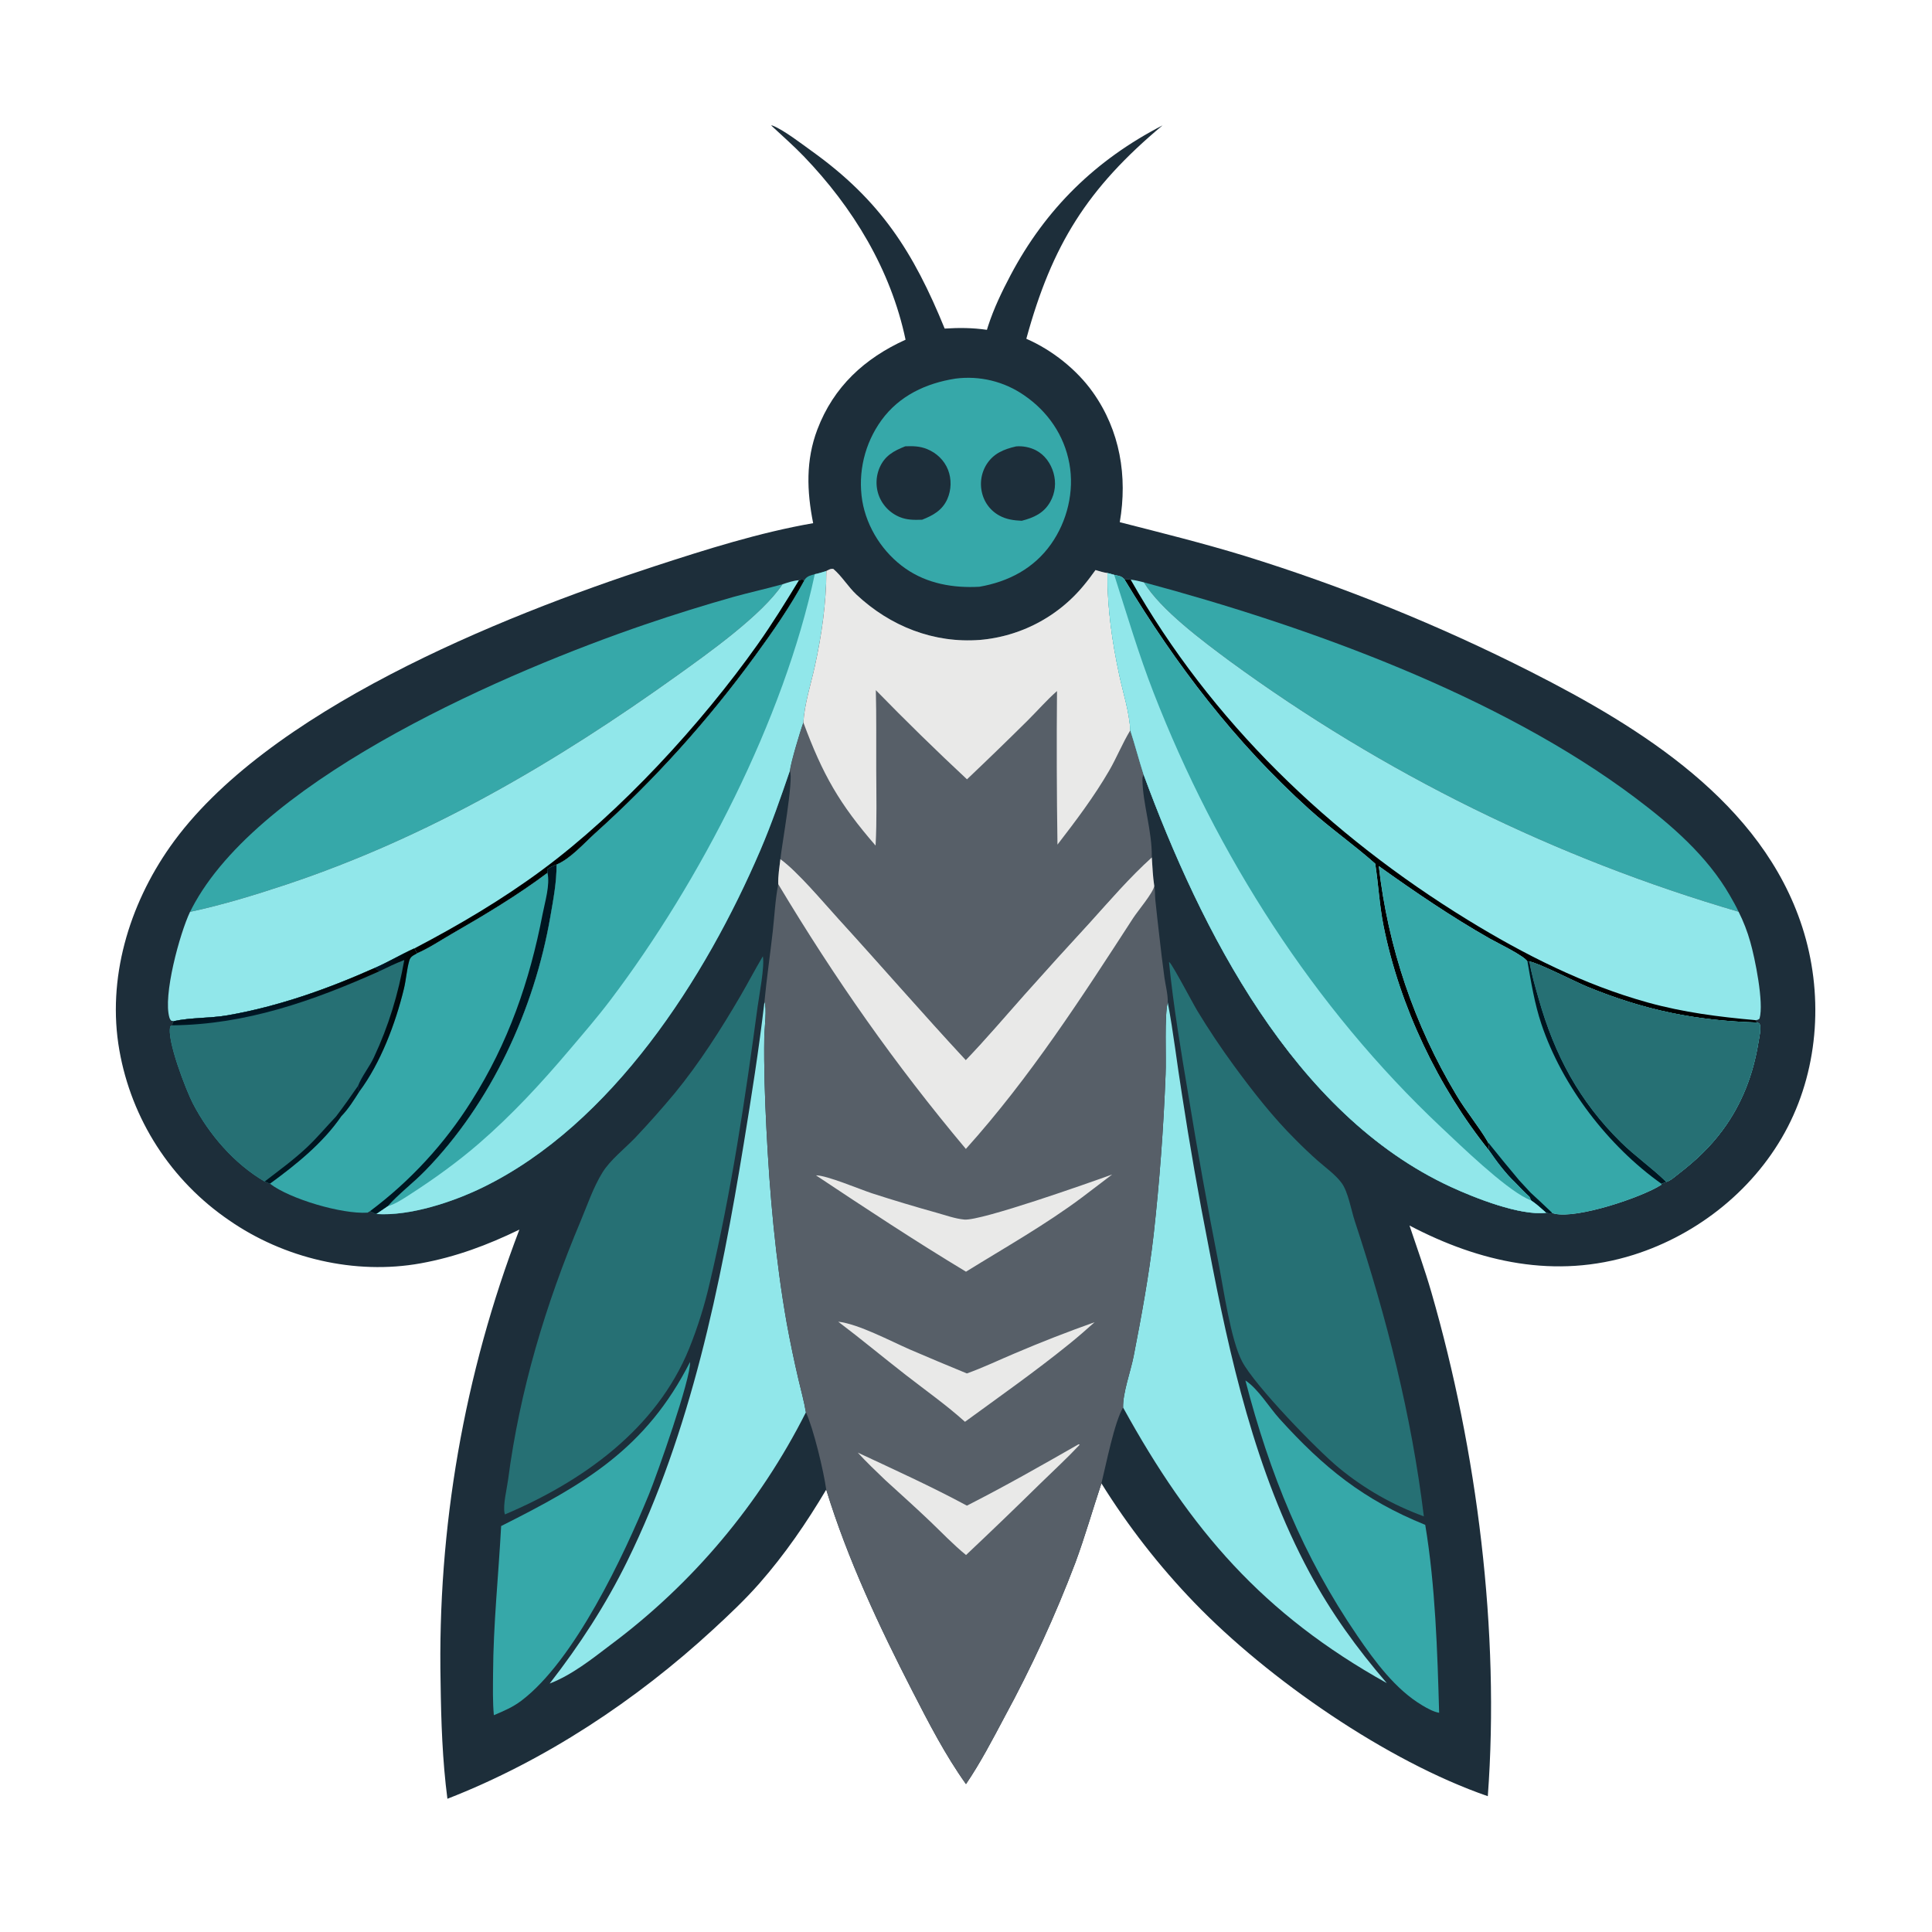 <?xml version="1.0" encoding="utf-8" ?>
<svg xmlns="http://www.w3.org/2000/svg" xmlns:xlink="http://www.w3.org/1999/xlink" width="1024" height="1024">
	<path fill="#1D2E3A" d="M479.964 180.052C472.132 142.856 452.093 109.924 425.904 82.734C420.44 77.061 414.623 72.014 408.905 66.653L408.959 66.387C409.237 66.493 409.517 66.594 409.794 66.705C415.527 68.995 425.08 76.369 430.37 80.165C466.653 106.204 484.084 133.425 500.696 174.149C508.44 173.667 515.379 173.705 523.092 174.815Q523.378 173.828 523.697 172.852C526.735 163.482 531.049 154.491 535.649 145.799C554.268 110.619 580.815 84.688 616.17 66.451C576.259 99.847 557.593 129.754 543.974 179.559C557.576 185.479 570.688 195.837 579.273 207.956C593.673 228.283 597.674 252.467 593.507 276.772C615.644 282.435 637.659 287.896 659.522 294.583Q679.105 300.645 698.415 307.529Q717.725 314.412 736.728 322.105Q755.73 329.798 774.39 338.286Q793.051 346.774 811.336 356.043C869.824 385.733 933.934 425.346 955.266 491.443C966.38 525.877 964.239 564.936 947.562 597.275C930.875 629.634 900.34 654.216 865.768 665.105C824.483 678.109 784.238 669.067 747.062 649.549C751.017 661.365 755.21 673.001 758.676 684.984C782.928 768.854 795.04 864.848 788.57 952.018C735.118 933.561 672.083 889.966 632.954 849.348Q625.997 842.131 619.43 834.559Q612.862 826.986 606.702 819.078Q600.542 811.171 594.807 802.95Q589.071 794.729 583.776 786.218C579.135 800.165 575.069 814.433 569.984 828.21Q561.955 849.341 552.521 869.882Q543.086 890.423 532.288 910.282C525.921 922.26 519.622 934.364 511.994 945.603C500.958 930.136 492.305 913.29 483.641 896.418C466.091 862.239 449.176 826.308 437.916 789.535C427.5 807.07 415.978 823.885 402.495 839.231C394.888 847.888 386.4 855.876 377.933 863.676C337.19 901.21 288.901 933.227 237.138 953.39C234.482 933.075 233.802 912.346 233.524 891.867Q233.363 884.203 233.387 876.538Q233.411 868.873 233.621 861.211Q233.83 853.548 234.224 845.893Q234.618 838.238 235.197 830.595Q235.776 822.952 236.539 815.325Q237.303 807.698 238.25 800.091Q239.197 792.485 240.327 784.903Q241.458 777.322 242.771 769.77Q244.084 762.218 245.58 754.7Q247.075 747.182 248.751 739.703Q250.427 732.223 252.284 724.786Q254.14 717.349 256.175 709.959Q258.211 702.569 260.424 695.23Q262.637 687.891 265.027 680.608Q267.417 673.325 269.982 666.102Q272.546 658.878 275.285 651.719C258.435 659.898 241.593 666.212 223.087 669.569C188.08 675.918 150.395 666.914 121.326 646.7Q119.906 645.73 118.51 644.726Q117.115 643.721 115.745 642.682Q114.375 641.643 113.032 640.57Q111.688 639.497 110.371 638.391Q109.055 637.285 107.767 636.146Q106.478 635.007 105.218 633.837Q103.959 632.667 102.729 631.465Q101.499 630.264 100.299 629.032Q99.099 627.8 97.931 626.539Q96.762 625.277 95.625 623.987Q94.488 622.697 93.384 621.379Q92.28 620.061 91.209 618.716Q90.138 617.371 89.1 616Q88.063 614.628 87.061 613.231Q86.058 611.834 85.09 610.413Q84.123 608.992 83.191 607.546Q82.259 606.101 81.364 604.633Q80.468 603.165 79.61 601.676Q78.751 600.186 77.93 598.675Q77.109 597.164 76.326 595.634Q75.543 594.103 74.798 592.553Q74.053 591.003 73.347 589.435Q72.641 587.868 71.975 586.283Q71.308 584.698 70.681 583.096Q70.054 581.495 69.468 579.879Q68.881 578.263 68.335 576.632Q67.788 575.002 67.283 573.358Q66.777 571.715 66.313 570.059Q65.849 568.404 65.426 566.737Q65.003 565.07 64.622 563.394Q64.241 561.717 63.902 560.031Q63.562 558.346 63.265 556.652C56.6 518.814 68.327 479.829 90.137 448.794C140.588 377.002 264.947 326.861 346.892 300.135C374.354 291.178 402.504 282.253 430.989 277.295C427.626 260.389 427.003 243.998 433.22 227.621C441.82 204.967 458.232 189.905 479.964 180.052Z"/>
	<path fill="#36A8A9" d="M660.09 731.67C666.868 736.119 672.653 745.888 678.205 752.022C701.637 777.914 722.707 794.953 755.409 808.212C760.778 840.536 761.844 875.085 762.775 907.807C759.871 907.358 756.388 905.407 753.856 903.899C739.594 895.407 728.726 880.62 719.48 867.09C690.555 824.76 672.935 781.09 660.09 731.67Z"/>
	<path fill="#36A8A9" d="M365.727 721.883C366.298 730.541 348.223 781.596 343.973 791.982C330.668 824.499 304.451 880.281 276.189 901.519C271.729 904.871 266.857 906.942 261.754 909.082C261.089 901.885 261.295 894.318 261.331 887.092C261.462 860.871 264.222 834.972 265.617 808.831C309.798 786.639 342.406 767.88 365.727 721.883Z"/>
	<path fill="#36A8A9" d="M506.403 200.673Q507.589 200.518 508.782 200.418Q509.974 200.318 511.17 200.272Q512.365 200.227 513.562 200.236Q514.758 200.246 515.953 200.31Q517.148 200.375 518.338 200.494Q519.529 200.613 520.713 200.787Q521.896 200.961 523.071 201.189Q524.245 201.417 525.408 201.698Q526.571 201.98 527.72 202.315Q528.869 202.65 530.001 203.037Q531.133 203.424 532.246 203.863Q533.359 204.302 534.451 204.791Q535.543 205.281 536.611 205.82Q537.679 206.359 538.721 206.946Q539.764 207.534 540.778 208.169Q541.792 208.803 542.776 209.484C555.316 218.048 564.028 230.646 566.781 245.643C569.493 260.417 565.691 276.205 557.049 288.419C547.897 301.353 534.462 308.311 519.125 310.992C505.328 311.766 491.501 309.391 479.969 301.361C468.084 293.086 459.444 279.764 457.016 265.435Q456.793 264.045 456.638 262.646Q456.483 261.247 456.398 259.842Q456.312 258.437 456.295 257.029Q456.278 255.622 456.33 254.215Q456.383 252.809 456.504 251.406Q456.626 250.004 456.816 248.609Q457.006 247.214 457.264 245.831Q457.522 244.447 457.848 243.078Q458.174 241.708 458.567 240.356Q458.959 239.005 459.418 237.674Q459.876 236.343 460.4 235.036Q460.923 233.73 461.51 232.45Q462.097 231.171 462.746 229.922Q463.395 228.673 464.104 227.457Q464.814 226.241 465.582 225.062Q466.351 223.882 467.176 222.742C476.632 209.715 490.86 203.099 506.403 200.673Z"/>
	<path fill="#1D2E3A" d="M479.82 236.548C483.892 236.389 487.508 236.449 491.368 238.017C496.375 240.051 500.456 243.915 502.462 248.969C504.407 253.869 504.246 259.691 502.107 264.503C499.446 270.488 494.53 273.185 488.738 275.463C484.621 275.595 480.815 275.668 476.912 274.061Q476.455 273.874 476.008 273.665Q475.56 273.456 475.124 273.225Q474.688 272.995 474.263 272.742Q473.839 272.49 473.427 272.217Q473.016 271.944 472.619 271.651Q472.221 271.359 471.839 271.046Q471.456 270.734 471.09 270.403Q470.723 270.073 470.373 269.724Q470.024 269.376 469.692 269.011Q469.359 268.645 469.046 268.264Q468.732 267.883 468.438 267.486Q468.143 267.09 467.869 266.68Q467.595 266.269 467.341 265.846Q467.087 265.422 466.854 264.987Q466.622 264.551 466.411 264.105Q466.2 263.658 466.012 263.202Q465.83 262.746 465.67 262.281Q465.51 261.816 465.373 261.345Q465.237 260.873 465.123 260.395Q465.01 259.917 464.92 259.434Q464.83 258.951 464.764 258.464Q464.698 257.977 464.656 257.487Q464.613 256.998 464.595 256.507Q464.577 256.016 464.583 255.525Q464.589 255.033 464.619 254.543Q464.649 254.052 464.703 253.564Q464.757 253.076 464.835 252.591Q464.913 252.106 465.015 251.625Q465.116 251.144 465.241 250.669Q465.366 250.194 465.515 249.725Q465.663 249.257 465.834 248.796Q466.005 248.336 466.198 247.884C468.937 241.532 473.734 238.96 479.82 236.548Z"/>
	<path fill="#1D2E3A" d="M538.536 236.606C541.99 236.28 545.844 237.031 548.931 238.594C553.673 240.995 556.93 245.564 558.371 250.61C559.867 255.851 559.315 261.265 556.629 266.021C553.246 272.01 547.886 274.399 541.532 276.023C537.347 275.837 533.399 275.318 529.663 273.254Q529.245 273.026 528.839 272.777Q528.434 272.528 528.041 272.259Q527.649 271.989 527.271 271.7Q526.893 271.411 526.53 271.102Q526.167 270.794 525.821 270.467Q525.474 270.141 525.145 269.797Q524.816 269.453 524.505 269.092Q524.194 268.732 523.902 268.356Q523.61 267.98 523.338 267.59Q523.065 267.199 522.813 266.796Q522.561 266.392 522.33 265.975Q522.099 265.559 521.89 265.131Q521.681 264.704 521.494 264.266Q521.307 263.828 521.143 263.381Q520.979 262.935 520.838 262.48Q520.697 262.025 520.579 261.564Q520.452 261.085 520.349 260.601Q520.246 260.117 520.168 259.628Q520.089 259.139 520.036 258.647Q519.982 258.155 519.953 257.66Q519.925 257.166 519.921 256.671Q519.917 256.176 519.938 255.681Q519.96 255.187 520.006 254.694Q520.052 254.201 520.123 253.711Q520.194 253.221 520.289 252.735Q520.385 252.249 520.505 251.769Q520.625 251.288 520.769 250.815Q520.913 250.341 521.08 249.875Q521.248 249.409 521.439 248.952Q521.63 248.496 521.844 248.049Q522.057 247.602 522.293 247.167Q522.529 246.732 522.787 246.309C526.505 240.331 531.995 238.11 538.536 236.606Z"/>
	<path fill="#91E7EA" d="M405.174 530.938C406.573 534.036 405.156 545.361 405.09 549.6C404.835 565.737 405.409 582.087 406.217 598.211C407.943 632.651 411.013 667.526 417.018 701.499Q419.74 716.354 423.18 731.06C424.524 736.859 426.176 742.691 427.15 748.556Q424.863 753.088 422.446 757.552Q420.029 762.016 417.484 766.408Q414.939 770.8 412.268 775.117Q409.598 779.433 406.803 783.671Q404.008 787.909 401.092 792.064Q398.176 796.219 395.141 800.288Q392.106 804.357 388.955 808.336Q385.803 812.316 382.538 816.202Q379.273 820.089 375.897 823.88Q372.52 827.67 369.036 831.362Q365.552 835.053 361.962 838.642Q358.372 842.231 354.68 845.715Q350.988 849.199 347.197 852.574Q343.405 855.95 339.518 859.214Q335.631 862.478 331.651 865.629Q327.671 868.78 323.601 871.814C313.651 879.373 303.072 887.798 291.338 892.315C307.191 871.917 321.003 850.724 332.42 827.51C366.16 758.91 381.922 681.336 394.184 606.294C398.284 581.205 402.261 556.197 405.174 530.938Z"/>
	<path fill="#91E7EA" d="M595.257 746.009C595.073 738.132 599.284 726.841 600.859 718.767C605.01 697.495 608.984 675.906 611.455 654.373Q616.151 612.049 617.782 569.496C618.199 560.429 617.081 537.999 618.939 531.288C621.989 547.358 623.821 563.757 626.434 579.923Q632.622 620.296 640.513 660.371C651.685 719.365 665.369 780.108 694.012 833.379C705.551 854.839 719.175 873.667 735.016 892.072C669.441 855.535 631.076 811.081 595.257 746.009Z"/>
	<path fill="#36A8A9" d="M606.313 308.662C692.979 331.91 794.371 368.517 866.61 422.767C885.764 437.151 904.77 453.566 916.859 474.593C918.47 477.397 920.135 480.309 921.493 483.241Q912.424 480.593 903.415 477.749Q894.406 474.904 885.461 471.865Q876.516 468.826 867.639 465.593Q858.762 462.36 849.957 458.936Q841.152 455.511 832.424 451.896Q823.695 448.281 815.047 444.478Q806.4 440.674 797.836 436.684Q789.273 432.693 780.798 428.518Q772.324 424.343 763.942 419.985Q755.56 415.626 747.274 411.087Q738.989 406.548 730.804 401.83Q722.619 397.112 714.538 392.217Q706.458 387.323 698.485 382.254Q690.513 377.185 682.652 371.945Q674.792 366.704 667.047 361.294Q659.302 355.884 651.676 350.307C637.814 340.011 615.139 323.238 606.313 308.662Z"/>
	<path fill="#36A8A9" d="M100.725 483.306Q102.036 480.688 103.466 478.134C141.777 410.526 270.053 355.543 341.837 331.004Q365.138 323.059 388.825 316.355C397.43 313.976 406.153 312.069 414.749 309.66C403.992 325.933 375.086 346.423 359.02 357.936C294.703 404.027 226.977 443.791 151.6 468.878C134.939 474.423 117.901 479.619 100.725 483.306Z"/>
	<path fill="#267074" d="M619.586 509.856C619.712 509.953 619.847 510.039 619.962 510.149C621.812 511.917 632.25 531.881 634.758 536.002Q643.678 550.676 653.807 564.544C663.915 578.346 674.553 592.031 686.715 604.099Q692.387 609.834 698.414 615.195C702.582 618.857 707.86 622.587 711.148 627.08C714.536 631.711 716.192 641.501 718.06 647.171C734.939 698.394 748.121 750.063 754.671 803.711C738.058 797.602 723.369 789.273 709.695 778.053C698.018 768.471 665.088 734.405 658.367 721.659C652.275 710.108 648.502 683.058 645.801 669.241Q637.152 625.168 629.924 580.841C625.968 557.224 621.976 533.696 619.586 509.856Z"/>
	<path fill="#267074" d="M404.33 506.862C405.354 512.339 402.361 527.554 401.557 533.526C394.974 582.432 387.589 631.91 376.18 679.948Q374.146 688.832 371.421 697.529Q368.696 706.227 365.297 714.683C347.919 757.451 308.753 785.248 267.609 802.681C267.556 802.474 267.498 802.268 267.45 802.059C266.478 797.764 268.681 788.986 269.277 784.423C275.478 736.915 289.173 691.355 307.721 647.256C311.306 638.731 314.493 629.157 319.394 621.323C323.552 614.678 331.081 608.83 336.578 603.128Q347.433 591.645 357.552 579.509C370.658 563.542 382.05 545.67 392.456 527.858C396.512 520.914 400.202 513.764 404.33 506.862Z"/>
	<path fill="#91E7EA" d="M423.469 307.531C424.852 307.12 425.03 307.091 426.413 307.479C418.793 321.601 409.5 334.939 400.04 347.875Q390.711 360.667 380.73 372.956Q370.749 385.246 360.143 397.001Q349.537 408.756 338.335 419.943Q327.132 431.131 315.364 441.722C309.408 447.102 302.366 455.17 294.978 458.25C293.276 458.994 291.202 459.566 289.998 460.999L290.182 462.627C274.032 474.727 256.828 484.981 239.373 495.041C233.474 498.44 227.264 502.62 221.03 505.294L219.648 502.663C212.422 505.911 205.62 510.037 198.363 513.162C173.493 524.219 147.677 533.398 120.797 538.111C111.357 539.766 101.288 539.232 92.055 541.243L90.74 540.985C90.325 540.546 90.041 540.138 89.856 539.555C86.168 527.929 95.327 494.606 100.725 483.306C117.901 479.619 134.939 474.423 151.6 468.878C226.977 443.791 294.703 404.027 359.02 357.936C375.086 346.423 403.992 325.933 414.749 309.66C417.591 308.773 420.476 307.683 423.469 307.531Z"/>
	<path d="M423.469 307.531C424.852 307.12 425.03 307.091 426.413 307.479C418.793 321.601 409.5 334.939 400.04 347.875Q390.711 360.667 380.73 372.956Q370.749 385.246 360.143 397.001Q349.537 408.756 338.335 419.943Q327.132 431.131 315.364 441.722C309.408 447.102 302.366 455.17 294.978 458.25C293.276 458.994 291.202 459.566 289.998 460.999L290.182 462.627C274.032 474.727 256.828 484.981 239.373 495.041C233.474 498.44 227.264 502.62 221.03 505.294L219.648 502.663C243.003 490.472 266.16 476.773 287.367 461.081C328.858 430.382 371.673 383.705 401.484 341.663C409.323 330.609 416.437 319.106 423.469 307.531Z"/>
	<path fill="#36A8A9" d="M290.182 462.627L289.998 460.999C291.202 459.566 293.276 458.994 294.978 458.25C295.093 467.273 293.253 476.896 291.72 485.775C283.217 535.041 260.393 584.604 225.295 620.591C219.083 626.96 211.216 632.895 205.559 639.333L199.5 643.456C198.307 643.093 197.228 642.503 196.12 641.942L194.815 642.731C181.218 643.614 153.662 635.51 143.057 627.375L140.276 626.23C124.149 616.84 110.672 601.182 102.176 584.757C98.847 578.321 88.08 550.923 90.298 543.929L91.347 543.445C91.361 542.392 91.553 542.136 92.055 541.243C101.288 539.232 111.357 539.766 120.797 538.111C147.677 533.398 173.493 524.219 198.363 513.162C205.62 510.037 212.422 505.911 219.648 502.663L221.03 505.294C227.264 502.62 233.474 498.44 239.373 495.041C256.828 484.981 274.032 474.727 290.182 462.627Z"/>
	<path fill="#001520" d="M290.182 462.627L289.998 460.999C291.202 459.566 293.276 458.994 294.978 458.25C295.093 467.273 293.253 476.896 291.72 485.775C283.217 535.041 260.393 584.604 225.295 620.591C219.083 626.96 211.216 632.895 205.559 639.333L199.5 643.456C198.307 643.093 197.228 642.503 196.12 641.942Q200.105 638.959 203.949 635.797Q207.794 632.635 211.489 629.3Q215.184 625.965 218.723 622.464Q222.261 618.963 225.636 615.303Q229.01 611.644 232.213 607.834Q235.416 604.023 238.442 600.07Q241.467 596.117 244.308 592.03Q247.148 587.942 249.799 583.729C269.413 552.834 280.701 520.209 287.6 484.434C288.843 477.989 291.618 469.051 290.182 462.627Z"/>
	<path fill="#267074" d="M198.363 513.162C205.62 510.037 212.422 505.911 219.648 502.663L221.03 505.294C219.093 506.395 217.54 506.933 216.901 509.21C215.541 514.054 215.265 519.166 214.081 524.057C209.656 542.342 201.769 563.312 190.487 578.471C187.583 583.028 184.683 587.735 180.893 591.619C171.174 605.815 156.838 617.319 143.057 627.375L140.276 626.23C124.149 616.84 110.672 601.182 102.176 584.757C98.847 578.321 88.08 550.923 90.298 543.929L91.347 543.445C91.361 542.392 91.553 542.136 92.055 541.243C101.288 539.232 111.357 539.766 120.797 538.111C147.677 533.398 173.493 524.219 198.363 513.162Z"/>
	<path fill="#001520" d="M189.748 575.571L189.692 577.833L190.487 578.471C187.583 583.028 184.683 587.735 180.893 591.619C171.174 605.815 156.838 617.319 143.057 627.375L140.276 626.23C147.887 620.366 155.686 614.703 162.695 608.107C168.177 602.949 172.957 597.174 178.134 591.735C182.161 586.434 185.975 581.055 189.748 575.571Z"/>
	<defs>
		<linearGradient id="gradient_0" gradientUnits="userSpaceOnUse" x1="213.794" y1="542.037" x2="195.773" y2="539.057">
			<stop offset="0" stop-color="#000100"/>
			<stop offset="1" stop-color="#001728"/>
		</linearGradient>
	</defs>
	<path fill="url(#gradient_0)" d="M198.363 513.162C205.62 510.037 212.422 505.911 219.648 502.663L221.03 505.294C219.093 506.395 217.54 506.933 216.901 509.21C215.541 514.054 215.265 519.166 214.081 524.057C209.656 542.342 201.769 563.312 190.487 578.471L189.692 577.833L189.748 575.571C191.751 570.424 195.751 565.574 198.144 560.473C205.998 543.731 211.05 527.007 214.281 508.831C209.743 510.549 205.415 512.675 201.051 514.784C200.18 514.071 199.357 513.662 198.363 513.162Z"/>
	<defs>
		<linearGradient id="gradient_1" gradientUnits="userSpaceOnUse" x1="144.444" y1="523.594" x2="146.519" y2="535.584">
			<stop offset="0" stop-color="#020000"/>
			<stop offset="1" stop-color="#001726"/>
		</linearGradient>
	</defs>
	<path fill="url(#gradient_1)" d="M92.055 541.243C101.288 539.232 111.357 539.766 120.797 538.111C147.677 533.398 173.493 524.219 198.363 513.162C199.357 513.662 200.18 514.071 201.051 514.784C165.886 530.53 130.28 543.069 91.347 543.445C91.361 542.392 91.553 542.136 92.055 541.243Z"/>
	<path fill="#36A8A9" d="M431.85 304.329C433.923 303.939 435.972 303.227 437.995 302.629C437.987 319.526 435.5 336.676 431.879 353.163C429.756 362.831 426.391 373.066 425.809 382.949C424.029 387.811 419.18 404.041 418.666 408.469C413.804 422.678 408.908 436.858 402.984 450.67C373.912 518.453 324.45 595.861 255.971 629.319C240.006 637.12 217.255 644.635 199.5 643.456L205.559 639.333C211.216 632.895 219.083 626.96 225.295 620.591C260.393 584.604 283.217 535.041 291.72 485.775C293.253 476.896 295.093 467.273 294.978 458.25C302.366 455.17 309.408 447.102 315.364 441.722Q327.132 431.131 338.335 419.943Q349.537 408.756 360.143 397.001Q370.749 385.246 380.73 372.956Q390.711 360.667 400.04 347.875C409.5 334.939 418.793 321.601 426.413 307.479C426.483 307.344 426.541 307.202 426.624 307.075C427.798 305.295 429.934 304.873 431.85 304.329Z"/>
	<path fill="#91E7EA" d="M431.85 304.329C433.923 303.939 435.972 303.227 437.995 302.629C437.987 319.526 435.5 336.676 431.879 353.163C429.756 362.831 426.391 373.066 425.809 382.949C424.029 387.811 419.18 404.041 418.666 408.469C413.804 422.678 408.908 436.858 402.984 450.67C373.912 518.453 324.45 595.861 255.971 629.319C240.006 637.12 217.255 644.635 199.5 643.456L205.559 639.333C209.666 638.102 213.689 635.41 217.276 633.099C229.961 624.926 242.559 615.86 253.974 605.972C271.381 590.894 286.859 574.128 301.723 556.582C309.101 547.873 316.609 539.207 323.498 530.102C371.083 467.217 415.435 381.301 431.85 304.329Z"/>
	<path fill="#575F68" d="M437.995 302.629C439.22 302.023 440.307 301.264 441.716 301.567C446.302 305.506 449.489 311 453.996 315.218C471.867 331.943 494.929 341.068 519.475 339.166Q520.463 339.081 521.448 338.971Q522.433 338.861 523.415 338.727Q524.397 338.593 525.376 338.434Q526.355 338.276 527.329 338.093Q528.303 337.911 529.273 337.704Q530.242 337.497 531.206 337.267Q532.171 337.036 533.129 336.782Q534.087 336.528 535.038 336.25Q535.99 335.972 536.934 335.67Q537.879 335.369 538.815 335.044Q539.752 334.719 540.68 334.372Q541.609 334.024 542.528 333.653Q543.448 333.283 544.357 332.889Q545.267 332.496 546.167 332.08Q547.067 331.665 547.957 331.227Q548.846 330.789 549.724 330.329Q550.603 329.87 551.469 329.388Q552.336 328.907 553.19 328.404Q554.045 327.902 554.887 327.378Q555.728 326.855 556.557 326.31Q557.385 325.766 558.2 325.201Q559.015 324.637 559.816 324.052Q560.616 323.468 561.402 322.863Q562.188 322.259 562.959 321.636Q563.73 321.012 564.485 320.37Q565.24 319.728 565.979 319.067Q566.718 318.406 567.44 317.727Q568.162 317.048 568.867 316.351Q569.573 315.655 570.261 314.941Q570.949 314.227 571.619 313.496Q572.289 312.766 572.94 312.019Q573.592 311.272 574.225 310.509C576.492 307.827 578.587 304.989 580.64 302.14C582.704 302.716 584.86 303.485 586.989 303.72C586.86 322.111 589.411 339.897 593.264 357.857C595.309 367.389 598.607 377.331 599.089 387.088C601.595 394.873 603.662 402.794 606.157 410.583C605.622 411.52 605.494 412.238 605.511 413.297C605.714 426.207 610.673 440.319 610.481 454.449C598.527 465.238 588.202 477.335 577.414 489.25Q560.039 508.095 542.992 527.237C532.674 538.843 522.648 550.678 511.884 561.882C489.099 537.33 467.147 511.988 444.574 487.235C436.388 478.259 422.728 461.891 413.62 455.366C414.353 448.011 420.746 412.859 418.666 408.469C419.18 404.041 424.029 387.811 425.809 382.949C426.391 373.066 429.756 362.831 431.879 353.163C435.5 336.676 437.987 319.526 437.995 302.629Z"/>
	<path fill="#E9E9E8" d="M437.995 302.629C439.22 302.023 440.307 301.264 441.716 301.567C446.302 305.506 449.489 311 453.996 315.218C471.867 331.943 494.929 341.068 519.475 339.166Q520.463 339.081 521.448 338.971Q522.433 338.861 523.415 338.727Q524.397 338.593 525.376 338.434Q526.355 338.276 527.329 338.093Q528.303 337.911 529.273 337.704Q530.242 337.497 531.206 337.267Q532.171 337.036 533.129 336.782Q534.087 336.528 535.038 336.25Q535.99 335.972 536.934 335.67Q537.879 335.369 538.815 335.044Q539.752 334.719 540.68 334.372Q541.609 334.024 542.528 333.653Q543.448 333.283 544.357 332.889Q545.267 332.496 546.167 332.08Q547.067 331.665 547.957 331.227Q548.846 330.789 549.724 330.329Q550.603 329.87 551.469 329.388Q552.336 328.907 553.19 328.404Q554.045 327.902 554.887 327.378Q555.728 326.855 556.557 326.31Q557.385 325.766 558.2 325.201Q559.015 324.637 559.816 324.052Q560.616 323.468 561.402 322.863Q562.188 322.259 562.959 321.636Q563.73 321.012 564.485 320.37Q565.24 319.728 565.979 319.067Q566.718 318.406 567.44 317.727Q568.162 317.048 568.867 316.351Q569.573 315.655 570.261 314.941Q570.949 314.227 571.619 313.496Q572.289 312.766 572.94 312.019Q573.592 311.272 574.225 310.509C576.492 307.827 578.587 304.989 580.64 302.14C582.704 302.716 584.86 303.485 586.989 303.72C586.86 322.111 589.411 339.897 593.264 357.857C595.309 367.389 598.607 377.331 599.089 387.088C594.911 393.927 591.908 401.524 587.873 408.473C579.854 422.282 570.22 435.043 560.483 447.665Q559.873 406.969 560.233 366.27C554.752 371.089 549.852 376.749 544.662 381.898Q528.767 397.656 512.525 413.056Q487.807 389.998 464.209 365.794C464.57 379.812 464.373 393.889 464.423 407.914C464.471 421.313 464.795 434.789 464.079 448.172C444.9 426.1 436.083 410.655 425.809 382.949C426.391 373.066 429.756 362.831 431.879 353.163C435.5 336.676 437.987 319.526 437.995 302.629Z"/>
	<path fill="#91E7EA" d="M586.989 303.72L590.571 304.702C592.763 305.164 594.615 305.291 596.035 307.164C597.111 307.127 598.206 307.009 599.268 307.193C601.695 307.53 603.956 308.019 606.313 308.662C615.139 323.238 637.814 340.011 651.676 350.307Q659.302 355.884 667.047 361.294Q674.792 366.704 682.652 371.945Q690.513 377.185 698.485 382.254Q706.458 387.323 714.538 392.217Q722.619 397.112 730.804 401.83Q738.989 406.548 747.274 411.087Q755.56 415.626 763.942 419.985Q772.324 424.343 780.798 428.518Q789.273 432.694 797.836 436.684Q806.4 440.674 815.047 444.478Q823.695 448.281 832.424 451.896Q841.152 455.511 849.957 458.936Q858.762 462.36 867.639 465.593Q876.516 468.826 885.461 471.865Q894.406 474.904 903.415 477.749Q912.424 480.593 921.493 483.241Q925.359 490.924 927.678 499.205C930.116 507.624 935.02 531.526 932.588 539.868C931.732 540.599 931.588 540.577 930.455 540.702L931.443 541.957C932.161 542.355 932.629 542.334 932.809 543.208C933.376 545.965 932.45 549.692 932 552.483C929.269 569.417 923.32 585.021 913.098 598.889C906.331 608.069 898.594 615.285 889.61 622.2C887.824 623.576 885.313 625.886 883.144 626.423L880.6 627.428L880.52 627.963C870.392 634.538 836.133 646.048 824.05 643.298C823.29 643.125 823.331 643.12 822.722 642.88C821.81 643.372 820.447 642.966 819.483 642.796C805.716 644.48 781.694 634.928 769.025 629.092C685.537 590.636 636.37 492.481 606.157 410.583C603.662 402.794 601.595 394.873 599.089 387.088C598.607 377.331 595.309 367.389 593.264 357.857C589.411 339.897 586.86 322.111 586.989 303.72Z"/>
	<path d="M596.035 307.164C597.111 307.127 598.206 307.009 599.268 307.193C641.938 382.541 704.624 442.591 778.06 487.652C807.827 505.917 839.736 522.055 873.525 531.39C892.488 536.629 910.933 538.959 930.455 540.702L931.443 541.957C898.686 541 871.492 535.417 841.078 522.919C835.178 520.494 814.939 510.148 810.661 509.651L809.574 509.612C807.99 506.644 793.63 499.758 789.675 497.51C769.304 485.926 749.847 472.688 730.797 459.053Q731.249 463.06 731.808 467.053Q732.368 471.047 733.034 475.024Q733.7 479.001 734.472 482.958Q735.244 486.916 736.122 490.852Q737 494.787 737.983 498.698Q738.966 502.609 740.053 506.492Q741.14 510.375 742.331 514.227Q743.522 518.08 744.815 521.899Q746.109 525.718 747.504 529.502Q748.9 533.285 750.396 537.029Q751.892 540.774 753.488 544.477Q755.084 548.18 756.778 551.839Q758.473 555.498 760.264 559.111Q762.056 562.723 763.944 566.286Q765.832 569.849 767.815 573.361Q769.797 576.872 771.873 580.329C776.989 588.989 783.901 597.146 788.723 605.494C788.934 606.913 789.273 608.434 789.316 609.862C762.201 576.185 741.836 533.227 733.323 490.821C731.112 479.812 730.608 468.79 728.895 457.757C717.561 447.691 705.103 439.047 693.814 428.833C654.433 393.203 623.429 352.521 596.035 307.164Z"/>
	<path fill="#36A8A9" d="M730.797 459.053C749.847 472.688 769.304 485.926 789.675 497.51C793.63 499.758 807.99 506.644 809.574 509.612L810.661 509.651C814.939 510.148 835.178 520.494 841.078 522.919C871.492 535.417 898.686 541 931.443 541.957C932.161 542.355 932.629 542.334 932.809 543.208C933.376 545.965 932.45 549.692 932 552.483C929.269 569.417 923.32 585.021 913.098 598.889C906.331 608.069 898.594 615.285 889.61 622.2C887.824 623.576 885.313 625.886 883.144 626.423L880.6 627.428L880.52 627.963C870.392 634.538 836.133 646.048 824.05 643.298C823.29 643.125 823.331 643.12 822.722 642.88C821.81 643.372 820.447 642.966 819.483 642.796C816.93 640.578 814.406 638.172 811.583 636.309L810.664 634.34C807.994 631.883 805.492 629.298 802.994 626.667C798.049 621.998 793.131 615.467 789.316 609.862C789.273 608.434 788.934 606.913 788.723 605.494C783.901 597.146 776.989 588.989 771.873 580.329Q769.797 576.872 767.815 573.361Q765.832 569.849 763.944 566.286Q762.056 562.723 760.265 559.111Q758.473 555.498 756.778 551.839Q755.084 548.18 753.488 544.477Q751.892 540.774 750.396 537.029Q748.9 533.285 747.504 529.502Q746.109 525.718 744.815 521.899Q743.522 518.08 742.331 514.227Q741.14 510.375 740.053 506.492Q738.966 502.609 737.983 498.698Q737 494.787 736.122 490.852Q735.244 486.916 734.472 482.958Q733.7 479.001 733.034 475.024Q732.368 471.047 731.808 467.053Q731.249 463.06 730.797 459.053Z"/>
	<path fill="#001520" d="M788.723 605.494Q796.818 615.63 805.168 625.558L811.197 632.073C815.04 635.667 818.95 639.214 822.722 642.88C821.81 643.372 820.447 642.966 819.483 642.796C816.93 640.578 814.406 638.172 811.583 636.309L810.664 634.34C807.994 631.883 805.492 629.298 802.994 626.667C798.049 621.998 793.131 615.467 789.316 609.862C789.273 608.434 788.934 606.913 788.723 605.494Z"/>
	<path fill="#001520" d="M809.574 509.612L810.661 509.651C811.724 516.391 813.719 522.934 815.571 529.49C823.938 559.107 837.052 583.691 859.081 605.377C866.693 612.87 875.545 618.999 883.144 626.423L880.6 627.428C852.321 607.378 827.938 575.577 816.942 542.695C813.355 531.971 811.542 520.723 809.574 509.612Z"/>
	<path fill="#267074" d="M810.661 509.651C814.939 510.148 835.178 520.494 841.078 522.919C871.492 535.417 898.686 541 931.443 541.957C932.161 542.355 932.629 542.334 932.809 543.208C933.376 545.965 932.45 549.692 932 552.483C929.269 569.417 923.32 585.021 913.098 598.889C906.331 608.069 898.594 615.285 889.61 622.2C887.824 623.576 885.313 625.886 883.144 626.423C875.545 618.999 866.693 612.87 859.081 605.377C837.052 583.691 823.938 559.107 815.571 529.49C813.719 522.934 811.724 516.391 810.661 509.651Z"/>
	<path fill="#36A8A9" d="M586.989 303.72L590.571 304.702C592.763 305.164 594.615 305.291 596.035 307.164C623.429 352.521 654.433 393.203 693.814 428.833C705.103 439.047 717.561 447.691 728.895 457.757C730.608 468.79 731.112 479.812 733.323 490.821C741.836 533.227 762.201 576.185 789.316 609.862C793.131 615.467 798.049 621.998 802.994 626.667C805.492 629.298 807.994 631.883 810.664 634.34L811.583 636.309C814.406 638.172 816.93 640.578 819.483 642.796C805.716 644.48 781.694 634.928 769.025 629.092C685.537 590.636 636.37 492.481 606.157 410.583C603.662 402.794 601.595 394.873 599.089 387.088C598.607 377.331 595.309 367.389 593.264 357.857C589.411 339.897 586.86 322.111 586.989 303.72Z"/>
	<path fill="#91E7EA" d="M586.989 303.72L590.571 304.702C597.287 325.675 603.394 346.48 611.39 367.044C644.861 453.132 696.35 533.942 763.768 597.393C774.272 607.278 796.806 629.112 809.257 635.266Q810.397 635.84 811.583 636.309C814.406 638.172 816.93 640.578 819.483 642.796C805.716 644.48 781.694 634.928 769.025 629.092C685.537 590.636 636.37 492.481 606.157 410.583C603.662 402.794 601.595 394.873 599.089 387.088C598.607 377.331 595.309 367.389 593.264 357.857C589.411 339.897 586.86 322.111 586.989 303.72Z"/>
	<path fill="#575F68" d="M610.481 454.449C610.809 459.506 611.014 464.605 611.784 469.618C612.301 471.843 612.106 474.559 612.342 476.887Q613.339 486.466 614.46 496.032Q615.687 507.072 617.165 518.081C617.748 522.216 619.061 527.124 618.939 531.288C617.081 537.999 618.199 560.429 617.782 569.496Q616.151 612.049 611.455 654.373C608.984 675.906 605.01 697.495 600.859 718.767C599.284 726.841 595.073 738.132 595.257 746.009C590.581 753.933 586.236 776.299 583.776 786.218C579.135 800.165 575.069 814.433 569.984 828.21Q561.955 849.341 552.521 869.882Q543.086 890.423 532.288 910.282C525.921 922.26 519.622 934.364 511.994 945.603C500.958 930.136 492.305 913.29 483.641 896.418C466.091 862.239 449.176 826.308 437.916 789.535C436.59 779.802 431.134 757.019 427.15 748.556C426.176 742.691 424.524 736.859 423.18 731.06Q419.74 716.354 417.018 701.499C411.013 667.526 407.943 632.651 406.217 598.211C405.409 582.087 404.835 565.737 405.09 549.6C405.156 545.361 406.573 534.036 405.174 530.938C406.349 518.527 408.17 506.169 409.566 493.78C410.505 485.442 410.871 476.88 412.492 468.641C412.337 464.24 413.111 459.734 413.62 455.366C422.728 461.891 436.388 478.259 444.574 487.235C467.147 511.988 489.099 537.33 511.884 561.882C522.648 550.678 532.674 538.843 542.992 527.237Q560.039 508.095 577.414 489.25C588.202 477.335 598.527 465.238 610.481 454.449Z"/>
	<path fill="#E9E9E8" d="M571.679 765.493L572.276 765.723C565.673 772.781 558.389 779.464 551.468 786.226Q531.942 805.414 512.021 824.192C505.256 818.677 499.26 812.348 492.958 806.33C485.215 798.936 477.213 791.776 469.302 784.563C464.321 779.765 459.281 775.023 454.627 769.901C474.062 778.992 493.589 787.836 512.485 798.021C532.595 787.796 552.104 776.69 571.679 765.493Z"/>
	<path fill="#E9E9E8" d="M444.278 700.532C454.879 701.663 472.13 710.859 482.242 715.256Q497.301 721.735 512.468 727.956C521.078 724.877 529.551 720.798 537.993 717.249Q558.831 708.368 580.179 700.793C575.728 704.785 571.266 708.668 566.613 712.424C548.846 726.806 529.924 740.106 511.458 753.582C501.656 744.742 490.548 736.901 480.128 728.794C468.121 719.453 456.422 709.689 444.278 700.532Z"/>
	<path fill="#E9E9E8" d="M432.486 622.956C438.109 622.907 455.373 630.218 462.057 632.438Q479.079 637.946 496.314 642.743C501.057 644.061 506.267 645.971 511.166 646.395C520.026 647.161 577.034 627.008 589.488 622.497L573.504 634.643C554.096 649.154 532.579 661.275 511.996 674.023C484.927 657.705 458.789 640.45 432.486 622.956Z"/>
	<path fill="#E9E9E8" d="M610.481 454.449C610.809 459.506 611.014 464.605 611.784 469.618C611.199 473.207 603.035 482.836 600.664 486.495C573.116 528.997 545.902 571.165 511.929 608.965C474.28 564.074 442.607 518.878 412.492 468.641C412.337 464.24 413.111 459.734 413.62 455.366C422.728 461.891 436.388 478.259 444.574 487.235C467.147 511.988 489.099 537.33 511.884 561.882C522.648 550.678 532.674 538.843 542.992 527.237Q560.039 508.095 577.414 489.25C588.202 477.335 598.527 465.238 610.481 454.449Z"/>
</svg>
